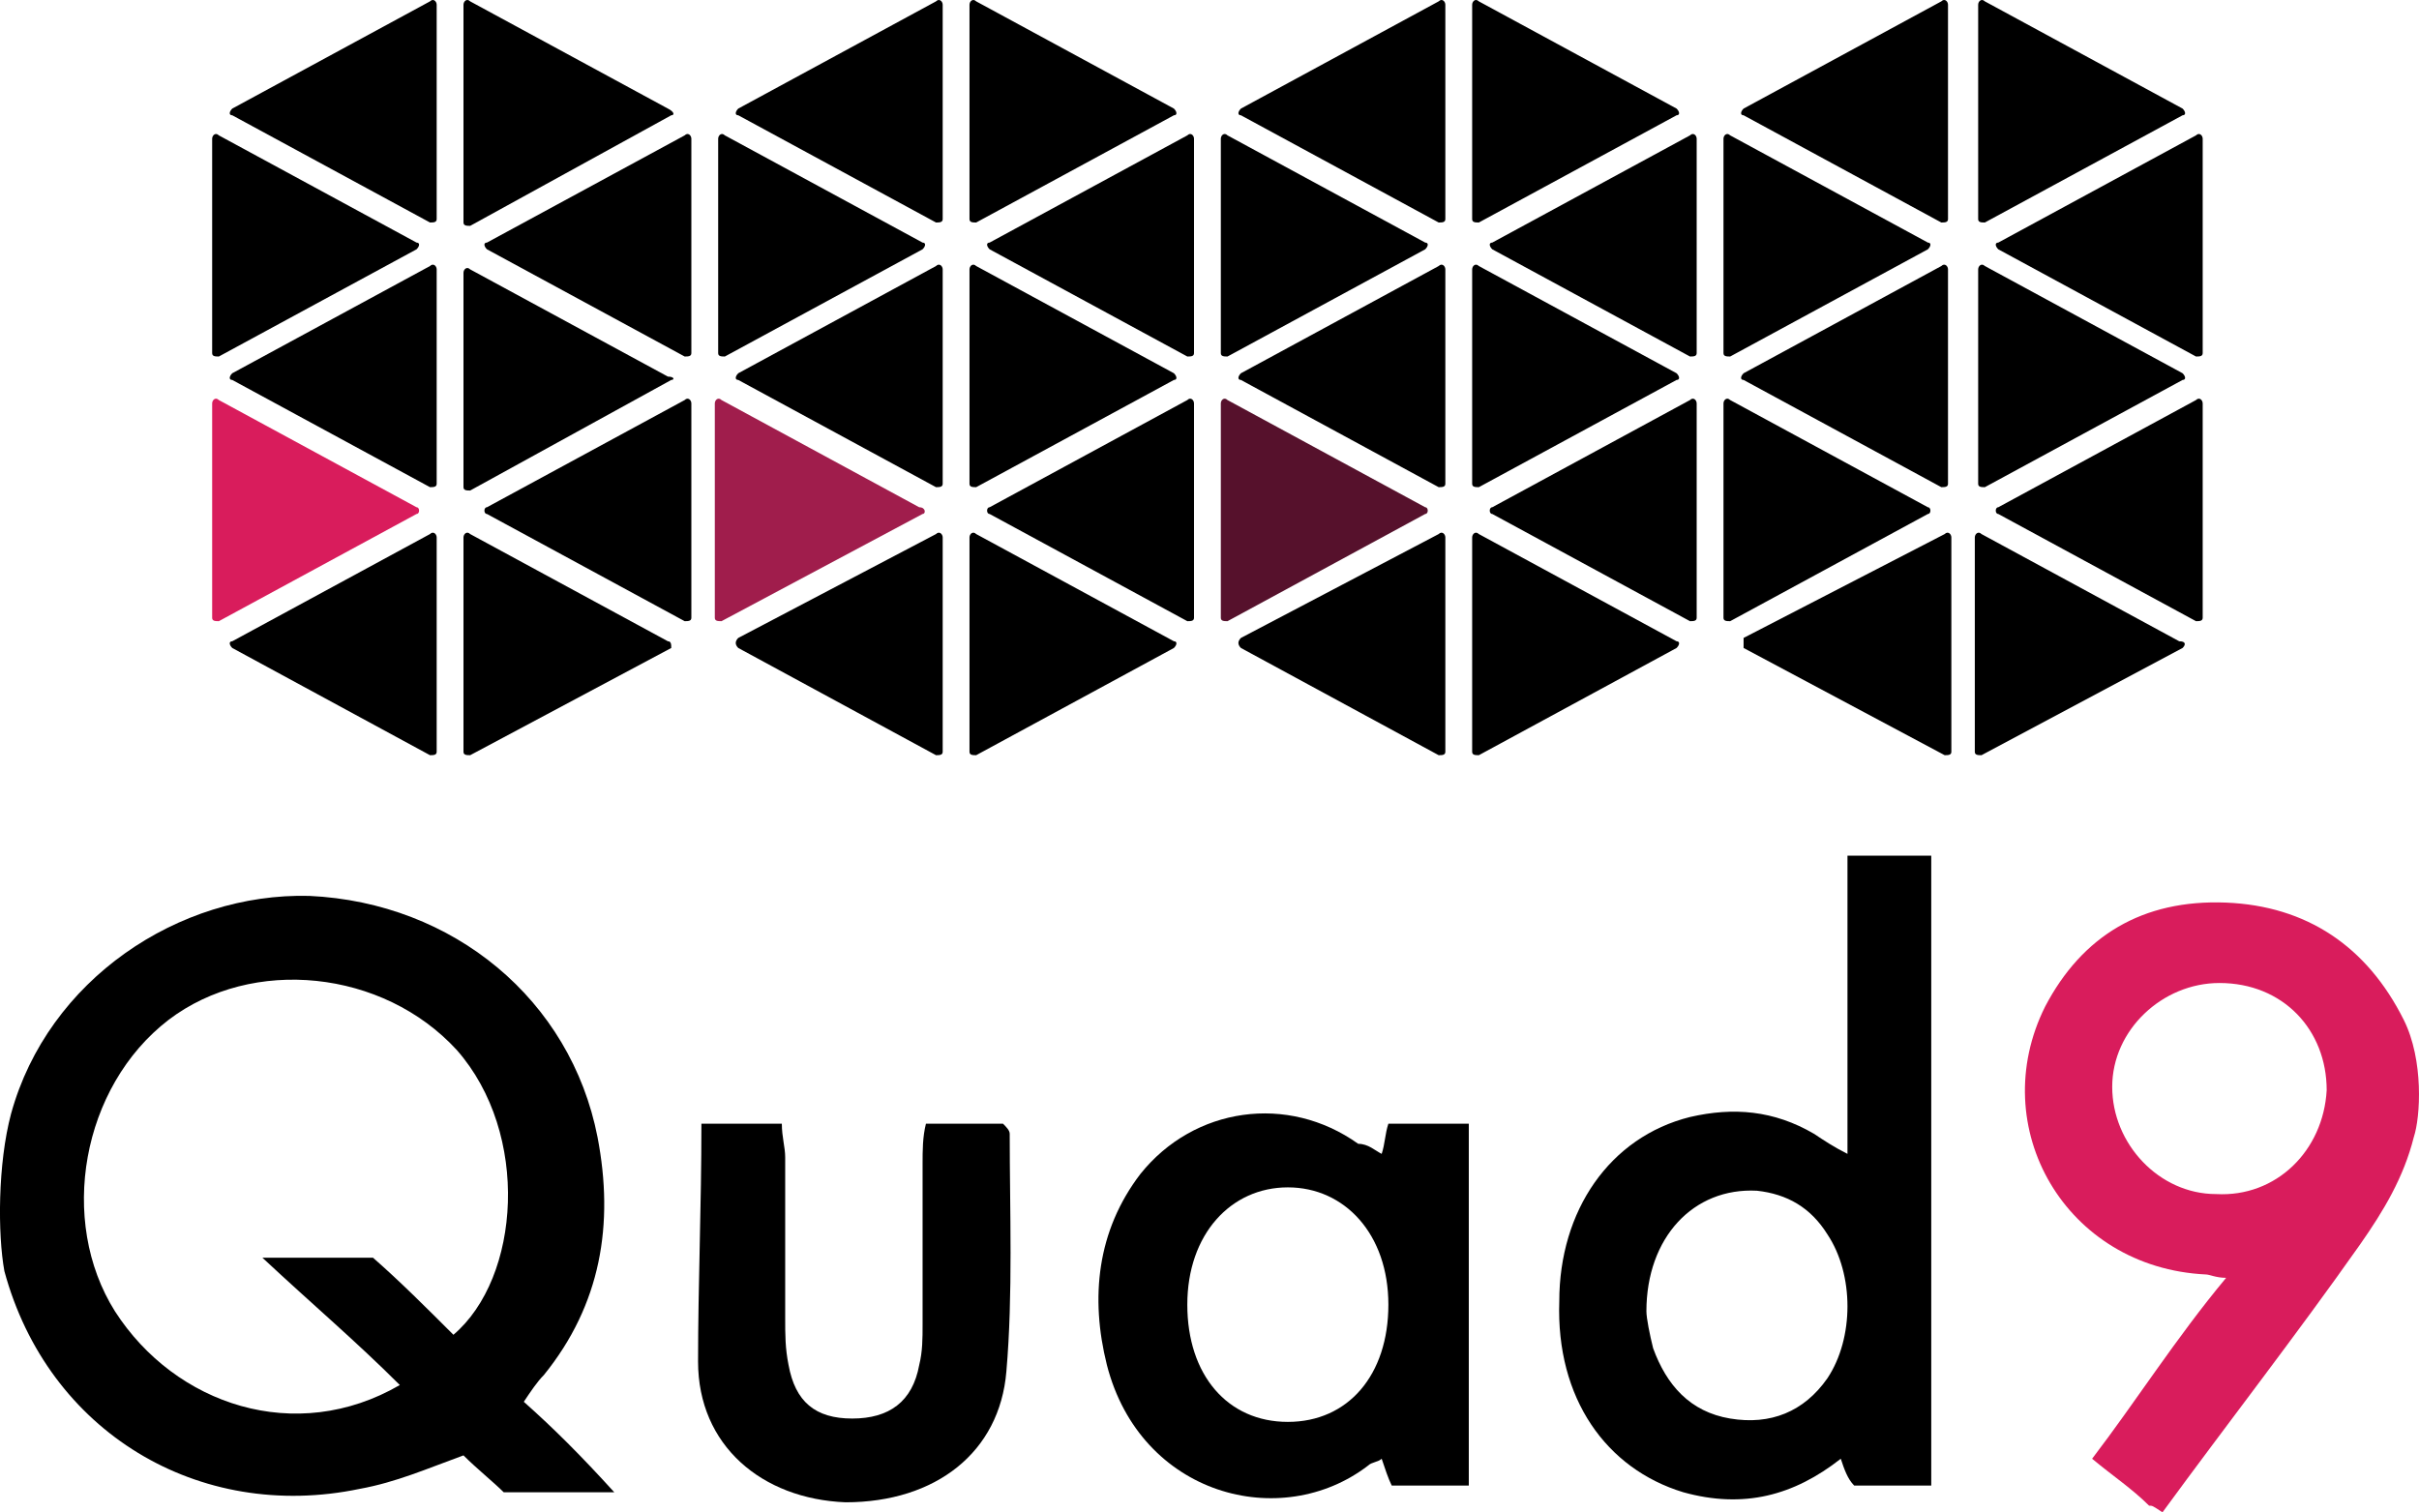 <?xml version="1.0" encoding="UTF-8" standalone="no"?>
<svg
   xmlns:dc="http://purl.org/dc/elements/1.1/"
   xmlns:cc="http://creativecommons.org/ns#"
   xmlns:rdf="http://www.w3.org/1999/02/22-rdf-syntax-ns#"
   xmlns:svg="http://www.w3.org/2000/svg"
   xmlns="http://www.w3.org/2000/svg"
   xmlns:sodipodi="http://sodipodi.sourceforge.net/DTD/sodipodi-0.dtd"
   xmlns:inkscape="http://www.inkscape.org/namespaces/inkscape"
   inkscape:version="1.0 (4035a4fb49, 2020-05-01)"
   sodipodi:docname="quad9.svg"
   id="svg92"
   version="1.1"
   width="72.186"
   viewBox="0 0 72.186 45.141"
   height="45.141"
   enable-background="new 0 0 120 60">
  <defs
     id="defs96" />
  <sodipodi:namedview
     inkscape:current-layer="svg92"
     inkscape:window-maximized="0"
     inkscape:window-y="0"
     inkscape:window-x="0"
     inkscape:cy="32.204011"
     inkscape:cx="32.447039"
     inkscape:zoom="2.575"
     showgrid="false"
     id="namedview94"
     inkscape:window-height="480"
     inkscape:window-width="716"
     inkscape:pageshadow="2"
     inkscape:pageopacity="0"
     guidetolerance="10"
     gridtolerance="10"
     objecttolerance="10"
     borderopacity="1"
     bordercolor="#666666"
     pagecolor="#ffffff" />
  <path
     id="path2"
     d="m 0.331,33.241 c 1.1,-4 5,-6.6 8.9,-6.5 4.3,0.2 7.8,3.1 8.6,7.2 0.5,2.6 0.1,5 -1.6,7.1 -0.2,0.2 -0.4,0.5 -0.6,0.8 0.9,0.8 1.7,1.6 2.7,2.7 -1.2,0 -2.2,0 -3.3,0 -0.3,-0.3 -0.8,-0.7 -1.2,-1.1 -1.1,0.4 -2,0.8 -3.1,1 -4.8,1 -9.3,-1.7 -10.6,-6.5 -0.2,-1.1 -0.2,-3.2 0.2,-4.7 z m 11.6,8.1 c -1.3,-1.3 -2.6,-2.4 -4.1,-3.8 h 3.3 c 0.8,0.7 1.6,1.5 2.4,2.3 2,-1.7 2.3,-6 0.1,-8.5 -2.2,-2.4 -6.1,-2.8 -8.6,-0.9 -2.6,2 -3.3,6 -1.6,8.7 1.8,2.8 5.4,4 8.5,2.2 z" />
  <path
     id="path4"
     fill="#d91c5c"
     d="m 64.131,44.941 c -0.5,-0.5 -1.1,-0.9 -1.7,-1.4 1.3,-1.7 2.5,-3.6 4,-5.4 -0.3,0 -0.5,-0.1 -0.6,-0.1 -4.2,-0.2 -6.6,-4.4 -4.8,-8 1.1,-2.1 2.9,-3.2 5.4,-3.1 2.4,0.1 4.2,1.3 5.3,3.5 0.6,1.2 0.5,2.9 0.3,3.5 -0.3,1.2 -0.9,2.2 -1.6,3.2 -1.9,2.7 -4,5.4 -5.9,8 -0.3,-0.2 -0.3,-0.2 -0.4,-0.2 z m 2.1,-15.6 c -1.7,0 -3.2,1.4 -3.2,3.1 0,1.7 1.4,3.2 3.1,3.2 1.8,0.1 3.2,-1.3 3.3,-3.1 0,-1.8 -1.3,-3.2 -3.2,-3.2 z" />
  <path
     id="path6"
     d="m 54.931,43.541 c -1.4,1.1 -2.9,1.5 -4.7,1 -2.3,-0.7 -3.8,-2.8 -3.7,-5.7 0,-2.7 1.5,-4.9 3.9,-5.5 1.3,-0.3 2.5,-0.2 3.7,0.5 0.3,0.2 0.6,0.4 1,0.6 0,-3 0,-6 0,-8.9 h 2.5 v 18.8 c -0.7,0 -1.5,0 -2.3,0 -0.2,-0.2 -0.3,-0.5 -0.4,-0.8 z m -5.8,-4.4 c 0,0.2 0.1,0.7 0.2,1.1 0.4,1.1 1.1,1.9 2.3,2.1 1.2,0.2 2.2,-0.2 2.9,-1.2 0.8,-1.2 0.8,-3.1 0,-4.3 -0.5,-0.8 -1.2,-1.2 -2.1,-1.3 -1.9,-0.1 -3.3,1.4 -3.3,3.6 z" />
  <path
     id="path8"
     d="m 41.231,34.441 c 0.1,-0.3 0.1,-0.6 0.2,-0.9 h 2.4 v 10.8 c -0.8,0 -1.5,0 -2.3,0 -0.1,-0.2 -0.2,-0.5 -0.3,-0.8 -0.1,0.1 -0.3,0.1 -0.4,0.2 -2.6,2 -6.8,0.9 -7.8,-3 -0.5,-2 -0.3,-4 1,-5.7 1.6,-2 4.4,-2.4 6.5,-0.9 0.3,0 0.5,0.2 0.7,0.3 z m -2.8,8 c 1.8,0 3,-1.4 3,-3.5 0,-2.1 -1.3,-3.5 -3,-3.5 -1.7,0 -3,1.4 -3,3.5 0,2.1 1.2,3.5 3,3.5 z" />
  <path
     id="path10"
     d="m 20.931,33.541 h 2.4 c 0,0.4 0.1,0.7 0.1,1 v 4.8 c 0,0.5 0,0.9 0.1,1.4 0.2,1.1 0.8,1.6 1.9,1.6 1.1,0 1.8,-0.5 2,-1.6 0.1,-0.4 0.1,-0.8 0.1,-1.2 0,-1.6 0,-3.2 0,-4.8 0,-0.4 0,-0.8 0.1,-1.2 h 2.3 c 0.1,0.1 0.2,0.2 0.2,0.3 0,2.3 0.1,4.8 -0.1,7.1 -0.2,2.4 -2.1,3.9 -4.8,3.9 -2.5,-0.1 -4.4,-1.7 -4.4,-4.2 0,-2.3 0.1,-4.6 0.1,-7.1 z" />
  <path
     id="path12"
     fill="#d91c5c"
     d="m 12.431,15.341 -5.9,3.2 c -0.1,0 -0.2,0 -0.2,-0.1 v -6.4 c 0,-0.1 0.1,-0.2 0.2,-0.1 l 5.9,3.2 c 0.1,0 0.1,0.2 0,0.2 z" />
  <path
     id="path14"
     d="M 12.431,7.441 6.531,10.641 c -0.1,0 -0.2,0 -0.2,-0.1 V 4.141 c 0,-0.1 0.1,-0.2 0.2,-0.1 l 5.9,3.2 c 0.1,0 0.1,0.1 0,0.2 z" />
  <path
     id="path16"
     d="m 6.931,11.341 5.9,3.2 c 0.1,0 0.2,0 0.2,-0.1 V 8.041 c 0,-0.1 -0.1,-0.2 -0.2,-0.1 L 6.931,11.141 c -0.1,0.1 -0.1,0.2 0,0.2 z" />
  <path
     id="path18"
     d="m 6.931,3.441 5.9,3.2 c 0.1,0 0.2,0 0.2,-0.1 V 0.141 c 0,-0.1 -0.1,-0.2 -0.2,-0.1 L 6.931,3.241 c -0.1,0.1 -0.1,0.2 0,0.2 z" />
  <path
     id="path20"
     d="m 6.931,19.341 5.9,3.2 c 0.1,0 0.2,0 0.2,-0.1 v -6.4 c 0,-0.1 -0.1,-0.2 -0.2,-0.1 l -5.9,3.2 c -0.1,0 -0.1,0.1 0,0.2 z" />
  <path
     id="path22"
     d="m 14.531,15.341 5.9,3.2 c 0.1,0 0.2,0 0.2,-0.1 v -6.4 c 0,-0.1 -0.1,-0.2 -0.2,-0.1 l -5.9,3.2 c -0.1,0 -0.1,0.2 0,0.2 z" />
  <path
     id="path24"
     d="m 14.531,7.441 5.9,3.2 c 0.1,0 0.2,0 0.2,-0.1 V 4.141 c 0,-0.1 -0.1,-0.2 -0.2,-0.1 l -5.9,3.2 c -0.1,0 -0.1,0.1 0,0.2 z" />
  <path
     id="path26"
     d="m 20.031,11.341 -6,3.3 c -0.1,0 -0.2,0 -0.2,-0.1 V 8.141 c 0,-0.1 0.1,-0.2 0.2,-0.1 l 5.9,3.2 c 0.2,0 0.2,0.1 0.1,0.1 z" />
  <path
     id="path28"
     d="m 20.031,3.441 -6,3.3 c -0.1,0 -0.2,0 -0.2,-0.1 V 0.141 c 0,-0.1 0.1,-0.2 0.2,-0.1 l 5.9,3.2 c 0.2,0.1 0.2,0.2 0.1,0.2 z" />
  <path
     id="path30"
     d="m 20.031,19.341 -6,3.2 c -0.1,0 -0.2,0 -0.2,-0.1 v -6.4 c 0,-0.1 0.1,-0.2 0.2,-0.1 l 5.9,3.2 c 0.1,0 0.1,0.1 0.1,0.2 z" />
  <path
     id="path32"
     fill="#a01d4c"
     d="m 27.531,15.341 -6,3.2 c -0.1,0 -0.2,0 -0.2,-0.1 v -6.4 c 0,-0.1 0.1,-0.2 0.2,-0.1 l 5.9,3.2 c 0.2,0 0.2,0.2 0.1,0.2 z" />
  <path
     id="path34"
     d="m 27.531,7.441 -5.9,3.2 c -0.1,0 -0.2,0 -0.2,-0.1 V 4.141 c 0,-0.1 0.1,-0.2 0.2,-0.1 l 5.9,3.2 c 0.1,0 0.1,0.1 0,0.2 z" />
  <path
     id="path36"
     d="m 22.031,11.341 5.9,3.2 c 0.1,0 0.2,0 0.2,-0.1 V 8.041 c 0,-0.1 -0.1,-0.2 -0.2,-0.1 l -5.9,3.2 c -0.1,0.1 -0.1,0.2 0,0.2 z" />
  <path
     id="path38"
     d="m 22.031,3.441 5.9,3.2 c 0.1,0 0.2,0 0.2,-0.1 V 0.141 c 0,-0.1 -0.1,-0.2 -0.2,-0.1 l -5.9,3.2 c -0.1,0.1 -0.1,0.2 0,0.2 z" />
  <path
     id="path40"
     d="m 22.031,19.341 5.9,3.2 c 0.1,0 0.2,0 0.2,-0.1 v -6.4 c 0,-0.1 -0.1,-0.2 -0.2,-0.1 l -5.9,3.1 c -0.1,0.1 -0.1,0.2 0,0.3 z" />
  <path
     id="path42"
     d="m 29.531,15.341 5.9,3.2 c 0.1,0 0.2,0 0.2,-0.1 v -6.4 c 0,-0.1 -0.1,-0.2 -0.2,-0.1 l -5.9,3.2 c -0.1,0 -0.1,0.2 0,0.2 z" />
  <path
     id="path44"
     d="m 29.531,7.441 5.9,3.2 c 0.1,0 0.2,0 0.2,-0.1 V 4.141 c 0,-0.1 -0.1,-0.2 -0.2,-0.1 l -5.9,3.2 c -0.1,0 -0.1,0.1 0,0.2 z" />
  <path
     id="path46"
     d="m 35.031,11.341 -5.9,3.2 c -0.1,0 -0.2,0 -0.2,-0.1 V 8.041 c 0,-0.1 0.1,-0.2 0.2,-0.1 l 5.9,3.2 c 0.1,0.1 0.1,0.2 0,0.2 z" />
  <path
     id="path48"
     d="m 35.031,3.441 -5.9,3.2 c -0.1,0 -0.2,0 -0.2,-0.1 V 0.141 c 0,-0.1 0.1,-0.2 0.2,-0.1 l 5.9,3.2 c 0.1,0.1 0.1,0.2 0,0.2 z" />
  <path
     id="path50"
     d="m 35.031,19.341 -5.9,3.2 c -0.1,0 -0.2,0 -0.2,-0.1 v -6.4 c 0,-0.1 0.1,-0.2 0.2,-0.1 l 5.9,3.2 c 0.1,0 0.1,0.1 0,0.2 z" />
  <path
     id="path52"
     fill="#56112c"
     d="m 42.531,15.341 -5.9,3.2 c -0.1,0 -0.2,0 -0.2,-0.1 v -6.4 c 0,-0.1 0.1,-0.2 0.2,-0.1 l 5.9,3.2 c 0.1,0 0.1,0.2 0,0.2 z" />
  <path
     id="path54"
     d="m 42.531,7.441 -5.9,3.2 c -0.1,0 -0.2,0 -0.2,-0.1 V 4.141 c 0,-0.1 0.1,-0.2 0.2,-0.1 l 5.9,3.2 c 0.1,0 0.1,0.1 0,0.2 z" />
  <path
     id="path56"
     d="m 37.031,11.341 5.9,3.2 c 0.1,0 0.2,0 0.2,-0.1 V 8.041 c 0,-0.1 -0.1,-0.2 -0.2,-0.1 l -5.9,3.2 c -0.1,0.1 -0.1,0.2 0,0.2 z" />
  <path
     id="path58"
     d="m 37.031,3.441 5.9,3.2 c 0.1,0 0.2,0 0.2,-0.1 V 0.141 c 0,-0.1 -0.1,-0.2 -0.2,-0.1 l -5.9,3.2 c -0.1,0.1 -0.1,0.2 0,0.2 z" />
  <path
     id="path60"
     d="m 37.031,19.341 5.9,3.2 c 0.1,0 0.2,0 0.2,-0.1 v -6.4 c 0,-0.1 -0.1,-0.2 -0.2,-0.1 l -5.9,3.1 c -0.1,0.1 -0.1,0.2 0,0.3 z" />
  <path
     id="path62"
     d="m 44.531,15.341 5.9,3.2 c 0.1,0 0.2,0 0.2,-0.1 v -6.4 c 0,-0.1 -0.1,-0.2 -0.2,-0.1 l -5.9,3.2 c -0.1,0 -0.1,0.2 0,0.2 z" />
  <path
     id="path64"
     d="m 44.531,7.441 5.9,3.2 c 0.1,0 0.2,0 0.2,-0.1 V 4.141 c 0,-0.1 -0.1,-0.2 -0.2,-0.1 l -5.9,3.2 c -0.1,0 -0.1,0.1 0,0.2 z" />
  <path
     id="path66"
     d="m 50.031,11.341 -5.9,3.2 c -0.1,0 -0.2,0 -0.2,-0.1 V 8.041 c 0,-0.1 0.1,-0.2 0.2,-0.1 l 5.9,3.2 c 0.1,0.1 0.1,0.2 0,0.2 z" />
  <path
     id="path68"
     d="m 50.031,3.441 -5.9,3.2 c -0.1,0 -0.2,0 -0.2,-0.1 V 0.141 c 0,-0.1 0.1,-0.2 0.2,-0.1 l 5.9,3.2 c 0.1,0.1 0.1,0.2 0,0.2 z" />
  <path
     id="path70"
     d="m 50.031,19.341 -5.9,3.2 c -0.1,0 -0.2,0 -0.2,-0.1 v -6.4 c 0,-0.1 0.1,-0.2 0.2,-0.1 l 5.9,3.2 c 0.1,0 0.1,0.1 0,0.2 z" />
  <path
     id="path72"
     d="m 57.531,15.341 -5.9,3.2 c -0.1,0 -0.2,0 -0.2,-0.1 v -6.4 c 0,-0.1 0.1,-0.2 0.2,-0.1 l 5.9,3.2 c 0.1,0 0.1,0.2 0,0.2 z" />
  <path
     id="path74"
     d="m 57.531,7.441 -5.9,3.2 c -0.1,0 -0.2,0 -0.2,-0.1 V 4.141 c 0,-0.1 0.1,-0.2 0.2,-0.1 l 5.9,3.2 c 0.1,0 0.1,0.1 0,0.2 z" />
  <path
     id="path76"
     d="m 52.031,11.341 5.9,3.2 c 0.1,0 0.2,0 0.2,-0.1 V 8.041 c 0,-0.1 -0.1,-0.2 -0.2,-0.1 l -5.9,3.2 c -0.1,0.1 -0.1,0.2 0,0.2 z" />
  <path
     id="path78"
     d="m 52.031,3.441 5.9,3.2 c 0.1,0 0.2,0 0.2,-0.1 V 0.141 c 0,-0.1 -0.1,-0.2 -0.2,-0.1 l -5.9,3.2 c -0.1,0.1 -0.1,0.2 0,0.2 z" />
  <path
     id="path80"
     d="m 52.031,19.341 6,3.2 c 0.1,0 0.2,0 0.2,-0.1 v -6.4 c 0,-0.1 -0.1,-0.2 -0.2,-0.1 l -6,3.1 z" />
  <path
     id="path82"
     d="m 59.631,15.341 5.9,3.2 c 0.1,0 0.2,0 0.2,-0.1 v -6.4 c 0,-0.1 -0.1,-0.2 -0.2,-0.1 l -5.9,3.2 c -0.1,0 -0.1,0.2 0,0.2 z" />
  <path
     id="path84"
     d="m 59.631,7.441 5.9,3.2 c 0.1,0 0.2,0 0.2,-0.1 V 4.141 c 0,-0.1 -0.1,-0.2 -0.2,-0.1 l -5.9,3.2 c -0.1,0 -0.1,0.1 0,0.2 z" />
  <path
     id="path86"
     d="m 65.131,11.341 -5.9,3.2 c -0.1,0 -0.2,0 -0.2,-0.1 V 8.041 c 0,-0.1 0.1,-0.2 0.2,-0.1 l 5.9,3.2 c 0.1,0.1 0.1,0.2 0,0.2 z" />
  <path
     id="path88"
     d="m 65.131,3.441 -5.9,3.2 c -0.1,0 -0.2,0 -0.2,-0.1 V 0.141 c 0,-0.1 0.1,-0.2 0.2,-0.1 l 5.9,3.2 c 0.1,0.1 0.1,0.2 0,0.2 z" />
  <path
     id="path90"
     d="m 65.131,19.341 -6,3.2 c -0.1,0 -0.2,0 -0.2,-0.1 v -6.4 c 0,-0.1 0.1,-0.2 0.2,-0.1 l 5.9,3.2 c 0.2,0 0.2,0.1 0.1,0.2 z" />
</svg>
